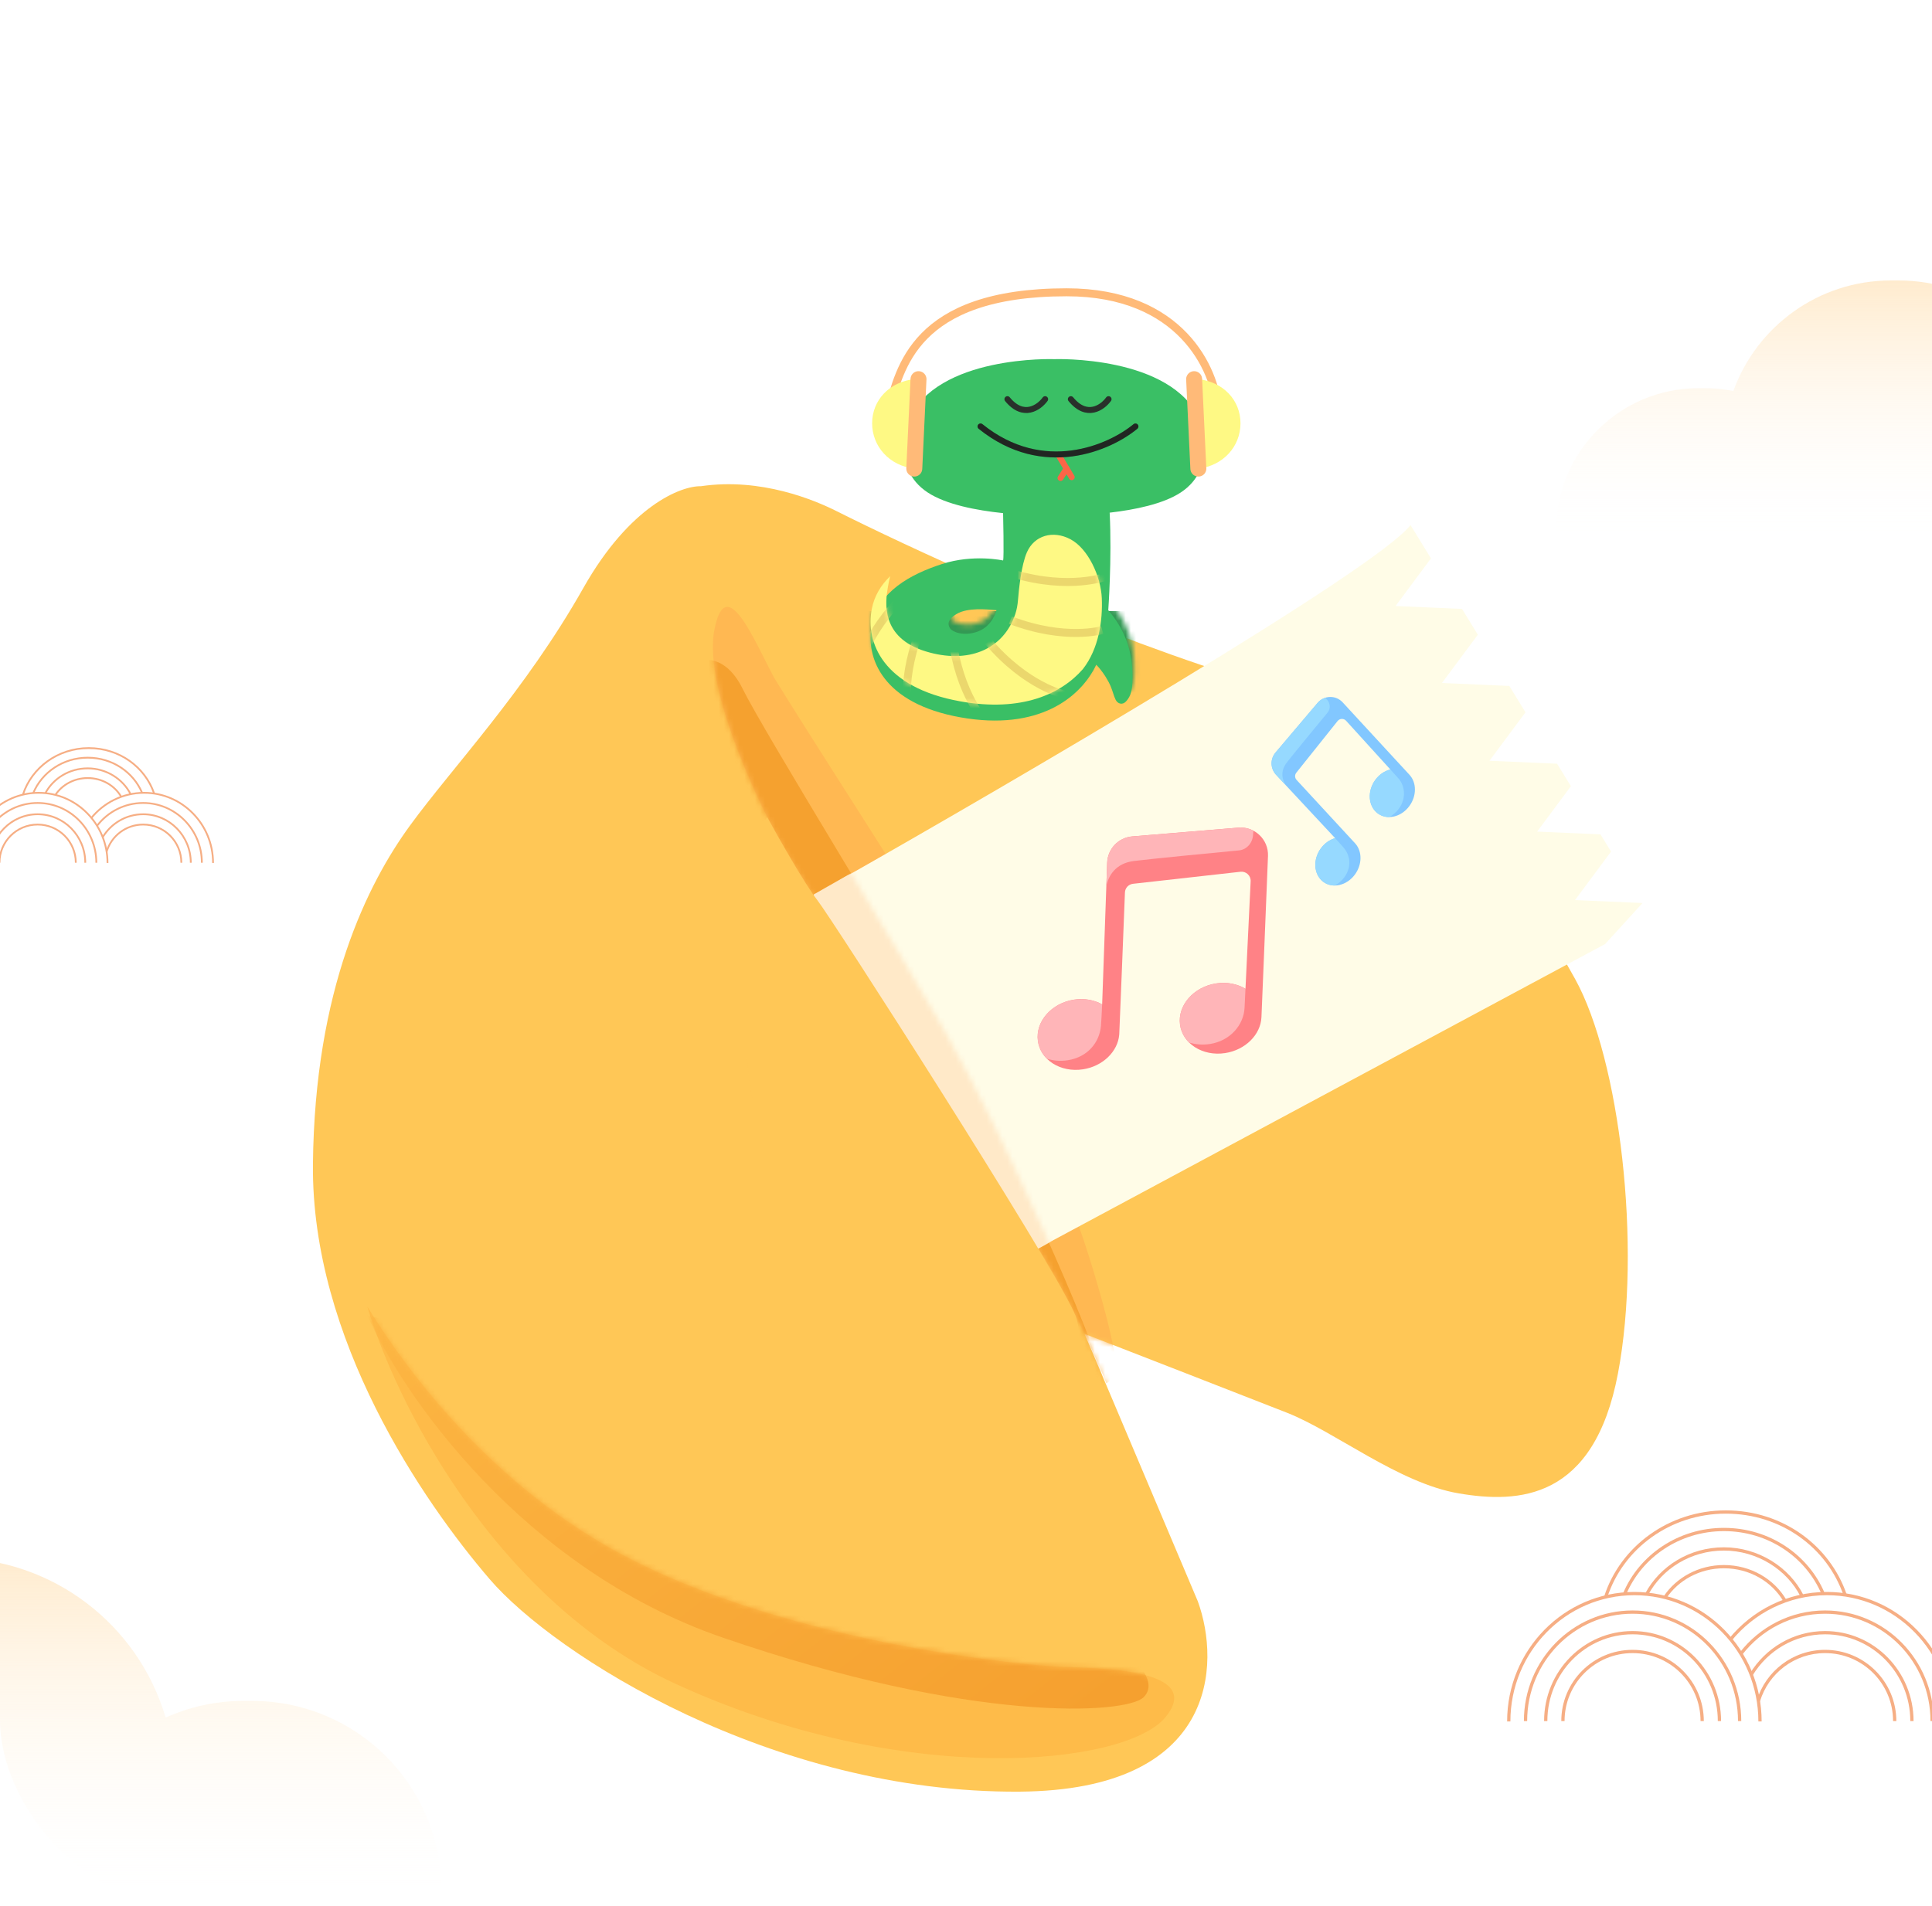 <svg width="375" height="370" viewBox="0 0 375 370" fill="none" xmlns="http://www.w3.org/2000/svg">
<g clip-path="url(#clip0_380_2846)">
<path d="M113.227 114.157C122.26 98.162 132.202 94.32 136.044 94.398C147.763 92.673 158.21 97.147 162.341 99.219C175.244 105.686 207.755 121.034 239.001 131.045C278.058 143.558 297.074 174.428 305.728 190.072C314.383 205.717 318.71 241.999 314.05 266.631C309.39 291.262 294.744 291.928 283.094 289.931C271.443 287.934 259.128 277.948 249.807 274.286C242.351 271.357 220.516 262.858 210.53 258.975L232.499 310.901C236.937 323.106 236.227 347.583 197.881 347.849C149.949 348.182 107.716 321.371 95.027 306.574C82.104 291.504 60.409 259.973 60.742 226.022C61.075 192.07 71.356 171.554 79.589 160.263C87.822 148.972 101.936 134.152 113.227 114.157Z" fill="#FFC756"/>
<path d="M131.081 326.894C95.608 310.552 76.444 271.259 71.296 253.656C75.78 261.046 91.274 284.813 117.38 299.959C150.014 318.891 199.337 323.375 206.063 323.624C212.789 323.873 233.963 323.904 226.241 333.37C218.518 342.836 175.423 347.32 131.081 326.894Z" fill="#FEBB49"/>
<mask id="mask0_380_2846" style="mask-type:alpha" maskUnits="userSpaceOnUse" x="60" y="94" width="256" height="254">
<path d="M113.227 114.157C122.26 98.162 132.202 94.32 136.044 94.398C147.763 92.673 158.21 97.147 162.341 99.219C175.244 105.686 207.755 121.034 239.001 131.045C278.058 143.558 297.074 174.428 305.728 190.072C314.383 205.717 318.71 241.999 314.05 266.631C309.39 291.262 294.744 291.928 283.094 289.931C271.443 287.934 259.128 277.948 249.807 274.286C242.351 271.357 220.516 262.858 210.53 258.975L232.499 310.901C236.937 323.106 236.227 347.583 197.881 347.849C149.949 348.182 107.716 321.371 95.027 306.574C82.104 291.504 60.409 259.973 60.742 226.022C61.075 192.07 71.356 171.554 79.589 160.263C87.822 148.972 101.936 134.152 113.227 114.157Z" fill="#FBB34E"/>
</mask>
<g mask="url(#mask0_380_2846)">
<path d="M200.819 241.271C207.104 250.838 212.723 263.451 214.747 268.562L216.855 267.117C216.894 265.362 216.063 258.959 211.459 244.217C206.13 227.154 197.296 208.627 193.044 200.719C184.011 183.916 163.22 152.561 150.276 131.611C146.498 124.612 140.902 110.648 138.651 122.325C136.4 134.001 148.253 158.044 152.205 164.853C156.157 171.663 192.962 229.312 200.819 241.271Z" fill="#FFB852"/>
<mask id="mask1_380_2846" style="mask-type:alpha" maskUnits="userSpaceOnUse" x="138" y="117" width="79" height="152">
<path d="M200.854 241.341C207.139 250.908 212.758 263.521 214.782 268.632L216.89 267.187C216.93 265.433 213.826 258.396 211.494 244.287C208.579 226.651 197.331 208.697 193.079 200.789C184.046 183.986 163.255 152.632 150.311 131.681C146.533 124.682 140.937 110.718 138.686 122.395C136.435 134.072 148.288 158.114 152.24 164.924C156.192 171.733 192.997 229.382 200.854 241.341Z" fill="#FFB852"/>
</mask>
<g mask="url(#mask1_380_2846)">
<path d="M144.151 133.738C140.822 126.997 136.217 127.68 134.331 128.863L134.35 130.139L130.191 169.112L154.956 233.76L210.82 269.952C212.047 270.942 215.534 273.889 214.028 267.521C212.146 259.561 195.566 221.758 183.414 200.214C175.465 186.121 148.312 142.164 144.151 133.738Z" fill="#F5A12F"/>
</g>
</g>
<mask id="mask2_380_2846" style="mask-type:alpha" maskUnits="userSpaceOnUse" x="71" y="253" width="157" height="89">
<path d="M131.081 326.894C95.608 310.552 76.444 271.259 71.296 253.656C75.78 261.046 91.274 284.813 117.38 299.959C150.014 318.891 199.337 323.375 206.063 323.624C212.789 323.873 233.963 323.904 226.241 333.37C218.518 342.836 175.423 347.32 131.081 326.894Z" fill="#FEBB49"/>
</mask>
<g mask="url(#mask2_380_2846)">
<path d="M140.182 317.906C101.346 304.51 78.076 270.646 71.296 255.389L107.366 264.32C117.853 268.972 139.097 278.387 140.182 278.833C141.267 279.28 189.345 303.089 214.115 316.672C218.003 320.021 225.603 325.895 221.98 329.51C218.645 332.839 188.728 334.652 140.182 317.906Z" fill="url(#paint0_linear_380_2846)"/>
</g>
<path fill-rule="evenodd" clip-rule="evenodd" d="M162.843 170.96C196.996 151.594 266.999 110.678 273.781 101.946L277.75 108.409L270.877 117.658L283.775 118.221L286.85 123.228L279.883 132.604L292.958 133.175L296.099 138.29L289.105 147.702L302.229 148.275L304.91 152.639L298.36 161.454L310.652 161.991L312.705 165.334L305.708 174.75L318.811 175.322L311.56 183.281L194.528 246.105C184.618 229.01 164.406 190.048 162.843 170.96Z" fill="#FFFCE7"/>
<path d="M219.773 162.389C217.089 162.611 214.995 164.806 214.9 167.498L213.927 195C212.394 194.144 210.47 193.774 208.451 194.085C204.098 194.756 200.964 198.327 201.451 202.061C201.937 205.796 205.86 208.279 210.213 207.608C214.076 207.012 216.976 204.132 217.239 200.882L217.24 200.884C217.241 200.876 217.241 200.865 217.242 200.857C217.248 200.774 217.252 200.691 217.255 200.607C217.393 197.746 218.134 178.797 218.35 173.269C218.384 172.394 219.052 171.686 219.923 171.588L240.783 169.251C241.867 169.129 242.802 170.007 242.75 171.096L241.746 191.979C240.178 191.029 238.162 190.606 236.042 190.933C231.689 191.604 228.555 195.175 229.042 198.91C229.528 202.643 233.451 205.127 237.804 204.455C241.749 203.848 244.689 200.857 244.843 197.522L244.845 197.519C244.907 196.39 245.705 176.469 246.116 166.189C246.243 162.998 243.549 160.422 240.367 160.685L219.773 162.389Z" fill="#FF8286"/>
<path d="M243.279 161.28C242.418 160.826 241.419 160.603 240.367 160.69L219.774 162.394C217.089 162.616 214.996 164.811 214.9 167.503L214.74 172.047C215.147 170.022 216.541 167.589 220.126 167.159C224.266 166.662 234.242 165.694 240.492 165.104C241.957 164.966 243.112 163.694 243.222 162.099L243.279 161.28Z" fill="#FFB5B8"/>
<path d="M214.232 186.409L213.966 193.936C214.053 191.727 214.145 189.064 214.232 186.409Z" fill="#FFCCA3"/>
<path d="M213.922 195.002C213.846 196.798 213.775 198.184 213.715 198.846C213.712 198.929 213.708 199.013 213.702 199.095L213.701 199.108L213.7 199.122L213.699 199.12C213.436 202.371 211.116 205.248 207.253 205.844C205.818 206.065 204.429 205.943 203.195 205.547C202.257 204.612 201.628 203.422 201.451 202.066C200.964 198.332 204.099 194.761 208.452 194.09C210.468 193.779 212.389 194.148 213.922 195.002Z" fill="#FFB5B8"/>
<path d="M230.786 202.395C229.848 201.46 229.219 200.27 229.042 198.914C228.555 195.18 231.69 191.609 236.042 190.938C238.162 190.611 240.178 191.034 241.746 191.984L241.567 195.656C241.412 198.992 238.789 202.084 234.844 202.691C233.409 202.913 232.02 202.791 230.786 202.395Z" fill="#FFB5B8"/>
<path d="M241.76 191.694L241.823 190.387L241.824 190.387L241.76 191.694Z" fill="#FFCCA3"/>
<path d="M247.577 146.103C246.512 147.36 246.556 149.214 247.679 150.419L259.147 162.729C258.114 163.022 257.123 163.693 256.385 164.701C254.793 166.872 254.982 169.771 256.806 171.175C258.631 172.579 261.401 171.957 262.992 169.785C264.405 167.858 264.413 165.359 263.122 163.84L263.123 163.84C263.12 163.837 263.116 163.832 263.112 163.828C263.079 163.789 263.045 163.752 263.01 163.714C261.833 162.418 253.961 153.905 251.665 151.422C251.301 151.029 251.284 150.434 251.618 150.016L259.626 139.987C260.042 139.466 260.826 139.441 261.274 139.934L269.868 149.396C268.779 149.664 267.725 150.352 266.95 151.41C265.358 153.582 265.547 156.481 267.372 157.885C269.196 159.289 271.966 158.666 273.557 156.494C275 154.526 274.978 151.962 273.603 150.454L273.603 150.452C273.142 149.937 264.874 140.979 260.607 136.358C259.283 134.923 257.005 134.974 255.743 136.464L247.577 146.103Z" fill="#82C7FF"/>
<path d="M257.259 135.462C256.691 135.638 256.162 135.973 255.745 136.466L247.579 146.105C246.515 147.362 246.558 149.216 247.681 150.421L249.576 152.454C248.877 151.403 248.427 149.748 249.791 148.013C251.366 146.008 255.26 141.277 257.707 138.32C258.281 137.627 258.23 136.577 257.589 135.84L257.259 135.462Z" fill="#96D9FF"/>
<path d="M255.565 158.883L258.704 162.252C257.787 161.259 256.676 160.068 255.565 158.883Z" fill="#FFCCA3"/>
<path d="M259.146 162.732C259.89 163.541 260.458 164.171 260.718 164.483C260.753 164.521 260.788 164.558 260.82 164.597L260.826 164.603L260.831 164.609L260.83 164.609C262.121 166.128 262.363 168.375 260.95 170.302C260.425 171.018 259.772 171.566 259.067 171.928C258.258 171.929 257.471 171.687 256.809 171.177C254.984 169.773 254.795 166.874 256.387 164.703C257.124 163.697 258.114 163.025 259.146 162.732Z" fill="#96D9FF"/>
<path d="M269.632 158.637C268.823 158.639 268.036 158.396 267.374 157.887C265.549 156.483 265.36 153.584 266.952 151.412C267.727 150.354 268.781 149.666 269.87 149.398L271.38 151.064C272.755 152.572 272.958 155.043 271.515 157.011C270.99 157.727 270.337 158.275 269.632 158.637Z" fill="#96D9FF"/>
<mask id="mask3_380_2846" style="mask-type:alpha" maskUnits="userSpaceOnUse" x="130" y="128" width="85" height="144">
<path d="M144.151 133.738C140.822 126.997 136.217 127.68 134.331 128.863L134.35 130.139L130.191 169.112L154.956 233.76L210.82 269.952C212.047 270.942 215.534 273.889 214.028 267.521C212.146 259.561 195.566 221.758 183.414 200.214C175.465 186.121 148.312 142.164 144.151 133.738Z" fill="#F5A12F"/>
</mask>
<g mask="url(#mask3_380_2846)">
<path fill-rule="evenodd" clip-rule="evenodd" d="M157.94 173.661C192.093 154.295 262.095 113.38 268.878 104.648L272.847 111.111L265.974 120.36L278.872 120.923L281.947 125.93L274.98 135.306L288.054 135.877L291.195 140.992L284.202 150.403L297.326 150.976L300.007 155.341L293.456 164.156L305.749 164.693L307.802 168.036L300.805 177.452L313.908 178.024L306.657 185.983L189.625 248.807C179.715 231.712 159.503 192.75 157.94 173.661Z" fill="#FFE9C8"/>
<path d="M158.62 174.732C156.278 171.752 151.169 162.757 148.907 158.633L137.896 174.732L143.627 195.985C145.588 210.514 149.6 239.842 149.962 240.928C150.323 242.013 150.816 254.35 151.017 260.382L196.412 266.113C202.093 265.962 212.368 263.251 208.457 254.741C203.437 243.819 161.547 178.457 158.62 174.732Z" fill="#FFC756"/>
</g>
<path fill-rule="evenodd" clip-rule="evenodd" d="M-11.314 302.461C-30.005 302.461 -45.92 314.34 -51.923 330.96C-54.275 330.487 -56.709 330.239 -59.2 330.239H-60.928C-81.204 330.239 -97.642 346.677 -97.642 366.953C-97.642 367.979 -97.6 368.995 -97.517 370H85.553C85.636 368.995 85.678 367.979 85.678 366.953C85.678 346.677 69.24 330.239 48.964 330.239H47.236C41.858 330.239 36.75 331.396 32.147 333.473C26.898 315.551 10.336 302.461 -9.283 302.461H-11.314Z" fill="url(#paint1_linear_380_2846)" fill-opacity="0.7"/>
<path fill-rule="evenodd" clip-rule="evenodd" d="M367.023 54.451C352.949 54.451 340.964 63.397 336.443 75.912C334.672 75.556 332.839 75.369 330.963 75.369H329.662C314.393 75.369 302.015 87.747 302.015 103.016C302.015 103.789 302.047 104.554 302.109 105.311H439.969C440.031 104.554 440.062 103.789 440.062 103.016C440.062 87.747 427.684 75.369 412.415 75.369H411.114C407.064 75.369 403.217 76.24 399.751 77.805C395.799 64.308 383.327 54.451 368.553 54.451H367.023Z" fill="url(#paint2_linear_380_2846)" fill-opacity="0.7"/>
<mask id="mask4_380_2846" style="mask-type:alpha" maskUnits="userSpaceOnUse" x="169" y="67" width="66" height="72">
<path d="M169.52 119.55C170.775 113.095 177.051 109.688 183.147 107.715C189.244 105.743 195.009 107.025 195.009 107.025C195.215 106.514 195.009 97.835 195.009 97.835C189.875 97.303 183.951 96.178 180.368 93.819C173.016 88.977 176.602 79.832 176.602 79.832C182.161 67.101 204.934 67.939 204.934 67.939C204.934 67.939 227.706 67.101 233.265 79.832C233.265 79.832 236.851 88.977 229.499 93.819C226.11 96.051 220.623 97.177 215.696 97.744C216.148 106.779 215.423 116.681 215.423 116.681C219.906 121.881 220.265 127.081 220.085 131.026C220.005 132.815 219.46 133.778 218.83 134.433C218.188 135.1 217.272 134.902 216.858 134.074C216.679 133.715 216.492 133.224 216.32 132.64C215.423 129.591 213.092 127.26 213.092 127.26C210.044 133.715 201.796 140.171 186.734 137.481C171.671 134.791 168.264 126.005 169.52 119.55ZM184.761 120.267C185.12 120.805 187.271 121.881 190.14 120.805C193.009 119.729 193.727 116.681 193.727 116.681C191.754 116.501 188.168 116.143 186.016 117.398C183.865 118.653 184.402 119.729 184.761 120.267Z" fill="#287F44"/>
</mask>
<g mask="url(#mask4_380_2846)">
<rect width="87.764" height="36.695" transform="matrix(-1 0 0 1 239.11 118.643)" fill="#339954"/>
</g>
<g filter="url(#filter0_i_380_2846)">
<path d="M169.21 118.242C170.465 111.787 176.741 108.38 182.838 106.408C188.934 104.435 194.699 105.717 194.699 105.717C194.905 105.206 194.699 96.528 194.699 96.528C189.565 95.995 183.641 94.871 180.058 92.511C172.707 87.67 176.293 78.525 176.293 78.525C181.852 65.794 204.624 66.631 204.624 66.631C204.624 66.631 227.397 65.794 232.955 78.525C232.955 78.525 236.542 87.67 229.19 92.511C225.801 94.743 220.314 95.87 215.386 96.436C215.838 105.472 215.114 115.373 215.114 115.373C219.597 120.573 219.955 125.773 219.776 129.718C219.695 131.508 219.15 132.471 218.521 133.125C217.879 133.792 216.962 133.595 216.548 132.766C216.369 132.408 216.182 131.916 216.01 131.332C215.114 128.284 212.783 125.953 212.783 125.953C209.734 132.408 201.486 138.863 186.424 136.173C171.362 133.484 167.955 124.697 169.21 118.242ZM184.452 118.959C184.81 119.497 186.962 120.573 189.831 119.497C192.7 118.421 193.417 115.373 193.417 115.373C191.445 115.194 187.858 114.835 185.707 116.09C183.555 117.346 184.093 118.421 184.452 118.959Z" fill="#3ABF65"/>
</g>
<path d="M169.21 118.242C169.71 115.667 171.012 113.578 172.782 111.869C172.656 112.341 172.511 112.999 172.348 113.921C171.81 116.969 170.913 123.783 179.7 126.473C187.858 128.97 194.733 126.168 197.059 119.243C197.349 118.378 197.512 117.477 197.584 116.567C197.749 114.484 198.231 109.68 199.336 107.198C200.771 103.971 204.357 102.895 207.764 104.688C211.171 106.481 213.681 111.86 213.86 116.164C214.04 120.464 213.299 125.922 210.181 129.914C205.996 134.707 198.344 138.304 186.426 136.175C171.363 133.485 167.957 124.699 169.212 118.244L169.21 118.242Z" fill="#FEF984"/>
<mask id="mask5_380_2846" style="mask-type:alpha" maskUnits="userSpaceOnUse" x="168" y="103" width="46" height="34">
<path d="M169.21 118.242C169.71 115.667 171.012 113.578 172.782 111.869C172.656 112.341 172.511 112.999 172.348 113.921C171.81 116.969 170.913 123.783 179.7 126.473C187.858 128.97 194.733 126.168 197.059 119.243C197.349 118.378 197.512 117.477 197.584 116.567C197.749 114.484 198.231 109.68 199.336 107.198C200.771 103.971 204.357 102.895 207.764 104.688C211.171 106.481 213.681 111.86 213.86 116.164C214.04 120.464 213.299 125.922 210.181 129.914C205.996 134.707 198.344 138.304 186.426 136.175C171.363 133.485 167.957 124.699 169.212 118.244L169.21 118.242Z" fill="#FEF984"/>
</mask>
<g mask="url(#mask5_380_2846)">
<path d="M214.666 111.948C214.666 111.948 207.673 114.638 196.735 111.41" stroke="#EBD76D" stroke-width="1.549" stroke-miterlimit="10"/>
<path d="M213.941 122.332C213.941 122.332 206.76 124.468 196.107 120.394" stroke="#EBD76D" stroke-width="1.549" stroke-miterlimit="10"/>
<path d="M206.53 134.826C206.53 134.826 199.206 133.25 191.816 124.564" stroke="#EBD76D" stroke-width="1.549" stroke-miterlimit="10"/>
<path d="M191.354 140.249C191.354 140.249 186.13 134.878 184.795 123.551" stroke="#EBD76D" stroke-width="1.549" stroke-miterlimit="10"/>
<path d="M176.349 138.886C176.349 138.886 174.534 131.617 179.074 121.156" stroke="#EBD76D" stroke-width="1.549" stroke-miterlimit="10"/>
<path d="M166.49 130.505C166.49 130.505 167.643 123.101 175.892 115.226" stroke="#EBD76D" stroke-width="1.549" stroke-miterlimit="10"/>
</g>
<path d="M236.374 79.377C235.867 71.834 229.288 56.748 207.03 56.748C177.251 56.748 174.715 71.834 172.469 79.377" stroke="#FFBA78" stroke-width="1.549" stroke-linecap="round" stroke-linejoin="round"/>
<path d="M177.462 73.613C172.661 74.132 169.281 77.664 169.281 82.184C169.281 86.703 172.661 90.429 177.462 90.977V73.613Z" fill="#FEF984"/>
<path d="M177.462 90.977L178.28 73.613" stroke="#FFBA78" stroke-width="3.098" stroke-linecap="round" stroke-linejoin="round"/>
<path d="M232.598 73.613C237.399 74.132 240.778 77.664 240.778 82.184C240.778 86.703 237.399 90.429 232.598 90.977V73.613Z" fill="#FEF984"/>
<path d="M232.598 90.977L231.78 73.613" stroke="#FFBA78" stroke-width="3.098" stroke-linecap="round" stroke-linejoin="round"/>
<path d="M205.53 88.476L208.016 92.643" stroke="#FC6547" stroke-width="1.162" stroke-linecap="round" stroke-linejoin="round"/>
<path d="M207.022 90.976L205.853 92.804" stroke="#FC6547" stroke-width="1.162" stroke-linecap="round" stroke-linejoin="round"/>
<path d="M220.388 82.797C215.451 86.901 202.527 92.647 190.322 82.797" stroke="#29302B" stroke-width="1.162" stroke-linecap="round" stroke-linejoin="round"/>
<path d="M220.388 82.797C215.451 86.901 202.527 92.647 190.322 82.797" stroke="black" stroke-opacity="0.2" stroke-width="1.162" stroke-linecap="round" stroke-linejoin="round"/>
<path d="M215.169 77.501C214.025 79.091 210.959 81.315 207.851 77.501" stroke="#29302B" stroke-width="1.162" stroke-linecap="round" stroke-linejoin="round"/>
<path d="M202.859 77.501C201.714 79.091 198.648 81.315 195.54 77.501" stroke="#29302B" stroke-width="1.162" stroke-linecap="round" stroke-linejoin="round"/>
<path fill-rule="evenodd" clip-rule="evenodd" d="M316.877 320.949C309.585 320.949 303.679 326.856 303.679 334.148H303.045C303.045 326.506 309.235 320.316 316.877 320.316C324.519 320.316 330.709 326.506 330.709 334.148H330.076C330.076 326.856 324.169 320.949 316.877 320.949Z" fill="#F6AE84"/>
<path fill-rule="evenodd" clip-rule="evenodd" d="M316.883 317.301C307.754 317.301 300.341 324.837 300.341 334.148H299.707C299.707 324.497 307.393 316.668 316.883 316.668C326.374 316.668 334.06 324.497 334.06 334.148H333.426C333.426 324.837 326.013 317.301 316.883 317.301Z" fill="#F6AE84"/>
<path fill-rule="evenodd" clip-rule="evenodd" d="M316.883 313.305C305.587 313.305 296.42 322.632 296.42 334.148H295.787C295.787 322.293 305.227 312.671 316.883 312.671C328.539 312.671 337.979 322.293 337.979 334.148H337.346C337.346 322.632 328.179 313.305 316.883 313.305Z" fill="#F6AE84"/>
<path fill-rule="evenodd" clip-rule="evenodd" d="M317.232 309.708C303.948 309.708 293.165 320.676 293.165 334.224H292.532C292.532 320.337 303.587 309.075 317.232 309.075C330.877 309.075 341.932 320.337 341.932 334.224H341.299C341.299 320.676 330.517 309.708 317.232 309.708Z" fill="#F6AE84"/>
<path fill-rule="evenodd" clip-rule="evenodd" d="M334.611 304.483C329.896 304.483 325.764 306.812 323.43 310.308L322.903 309.956C325.356 306.283 329.686 303.85 334.611 303.85C339.839 303.85 344.397 306.587 346.747 310.645L346.199 310.962C343.964 307.103 339.617 304.483 334.611 304.483Z" fill="#F6AE84"/>
<path fill-rule="evenodd" clip-rule="evenodd" d="M334.611 301.043C328.198 301.043 322.643 304.545 319.899 309.661L319.341 309.362C322.195 304.04 327.965 300.41 334.611 300.41C341.258 300.41 347.297 304.212 350.075 309.736L349.509 310.021C346.84 304.715 341.023 301.043 334.611 301.043Z" fill="#F6AE84"/>
<path fill-rule="evenodd" clip-rule="evenodd" d="M334.611 297.268C326.004 297.268 318.646 302.373 315.624 309.588L315.04 309.344C318.162 301.891 325.751 296.635 334.611 296.635C343.471 296.635 351.015 301.859 354.156 309.279L353.573 309.526C350.532 302.342 343.219 297.268 334.611 297.268Z" fill="#F6AE84"/>
<path fill-rule="evenodd" clip-rule="evenodd" d="M334.965 293.874C324.155 293.874 315.013 300.723 311.972 310.134L311.37 309.939C314.497 300.262 323.886 293.241 334.965 293.241C346.043 293.241 355.176 300.07 358.432 309.548L357.833 309.753C354.666 300.535 345.775 293.874 334.965 293.874Z" fill="#F6AE84"/>
<path fill-rule="evenodd" clip-rule="evenodd" d="M354.244 320.949C348.282 320.949 343.247 324.901 341.608 330.326L341.002 330.142C342.719 324.458 347.995 320.316 354.244 320.316C361.886 320.316 368.076 326.506 368.076 334.148H367.443C367.443 326.856 361.536 320.949 354.244 320.949Z" fill="#F6AE84"/>
<path fill-rule="evenodd" clip-rule="evenodd" d="M354.244 317.301C348.312 317.301 343.111 320.481 340.188 325.263L339.648 324.933C342.678 319.974 348.079 316.668 354.244 316.668C363.734 316.668 371.42 324.497 371.42 334.148H370.787C370.787 324.837 363.374 317.301 354.244 317.301Z" fill="#F6AE84"/>
<path fill-rule="evenodd" clip-rule="evenodd" d="M354.244 313.305C347.723 313.305 341.917 316.415 338.167 321.257L337.666 320.869C341.529 315.882 347.515 312.671 354.244 312.671C365.9 312.671 375.34 322.293 375.34 334.148H374.707C374.707 322.632 365.539 313.305 354.244 313.305Z" fill="#F6AE84"/>
<path fill-rule="evenodd" clip-rule="evenodd" d="M354.599 309.708C347.125 309.708 340.443 313.182 336.028 318.628L335.536 318.23C340.064 312.643 346.923 309.075 354.599 309.075C368.244 309.075 379.299 320.337 379.299 334.224H378.665C378.665 320.676 367.883 309.708 354.599 309.708Z" fill="#F6AE84"/>
<path fill-rule="evenodd" clip-rule="evenodd" d="M7.304 160.26C3.307 160.26 0.068 163.498 0.068 167.496H-0.279C-0.279 163.306 3.115 159.913 7.304 159.913C11.494 159.913 14.887 163.306 14.887 167.496H14.54C14.54 163.498 11.302 160.26 7.304 160.26Z" fill="#F6AE84"/>
<path fill-rule="evenodd" clip-rule="evenodd" d="M7.308 158.26C2.303 158.26 -1.761 162.391 -1.761 167.496H-2.109C-2.109 162.205 2.105 157.913 7.308 157.913C12.511 157.913 16.724 162.205 16.724 167.496H16.377C16.377 162.391 12.313 158.26 7.308 158.26Z" fill="#F6AE84"/>
<path fill-rule="evenodd" clip-rule="evenodd" d="M7.308 156.069C1.115 156.069 -3.911 161.183 -3.911 167.496H-4.258C-4.258 160.997 0.917 155.722 7.308 155.722C13.698 155.722 18.873 160.997 18.873 167.496H18.526C18.526 161.183 13.5 156.069 7.308 156.069Z" fill="#F6AE84"/>
<path fill-rule="evenodd" clip-rule="evenodd" d="M7.499 154.097C0.216 154.097 -5.695 160.11 -5.695 167.538H-6.042C-6.042 159.924 0.018 153.75 7.499 153.75C14.979 153.75 21.04 159.924 21.04 167.538H20.693C20.693 160.11 14.782 154.097 7.499 154.097Z" fill="#F6AE84"/>
<path fill-rule="evenodd" clip-rule="evenodd" d="M17.026 151.232C14.442 151.232 12.177 152.509 10.897 154.426L10.608 154.233C11.953 152.219 14.327 150.885 17.026 150.885C19.893 150.885 22.392 152.386 23.68 154.611L23.38 154.785C22.154 152.669 19.771 151.232 17.026 151.232Z" fill="#F6AE84"/>
<path fill-rule="evenodd" clip-rule="evenodd" d="M17.026 149.347C13.511 149.347 10.465 151.267 8.961 154.072L8.655 153.907C10.22 150.99 13.383 149 17.026 149C20.671 149 23.981 151.085 25.504 154.113L25.194 154.269C23.731 151.36 20.542 149.347 17.026 149.347Z" fill="#F6AE84"/>
<path fill-rule="evenodd" clip-rule="evenodd" d="M17.026 147.277C12.308 147.277 8.274 150.076 6.617 154.032L6.297 153.898C8.008 149.812 12.169 146.93 17.026 146.93C21.884 146.93 26.02 149.794 27.742 153.862L27.422 153.998C25.755 150.059 21.745 147.277 17.026 147.277Z" fill="#F6AE84"/>
<path fill-rule="evenodd" clip-rule="evenodd" d="M17.221 145.417C11.294 145.417 6.283 149.172 4.615 154.331L4.285 154.224C6 148.918 11.147 145.069 17.221 145.069C23.294 145.069 28.301 148.814 30.086 154.009L29.758 154.122C28.022 149.068 23.147 145.417 17.221 145.417Z" fill="#F6AE84"/>
<path fill-rule="evenodd" clip-rule="evenodd" d="M27.79 160.26C24.521 160.26 21.761 162.426 20.862 165.4L20.53 165.3C21.472 162.184 24.364 159.913 27.79 159.913C31.979 159.913 35.373 163.306 35.373 167.496H35.026C35.026 163.498 31.788 160.26 27.79 160.26Z" fill="#F6AE84"/>
<path fill-rule="evenodd" clip-rule="evenodd" d="M27.79 158.26C24.538 158.26 21.686 160.003 20.084 162.625L19.788 162.444C21.449 159.725 24.41 157.913 27.79 157.913C32.993 157.913 37.206 162.205 37.206 167.496H36.859C36.859 162.391 32.795 158.26 27.79 158.26Z" fill="#F6AE84"/>
<path fill-rule="evenodd" clip-rule="evenodd" d="M27.79 156.069C24.215 156.069 21.032 157.775 18.976 160.429L18.701 160.216C20.819 157.482 24.101 155.722 27.79 155.722C34.18 155.722 39.356 160.997 39.356 167.496H39.008C39.008 161.183 33.983 156.069 27.79 156.069Z" fill="#F6AE84"/>
<path fill-rule="evenodd" clip-rule="evenodd" d="M27.984 154.097C23.887 154.097 20.224 156.002 17.803 158.988L17.534 158.769C20.016 155.706 23.776 153.75 27.984 153.75C35.465 153.75 41.526 159.924 41.526 167.538H41.178C41.178 160.11 35.267 154.097 27.984 154.097Z" fill="#F6AE84"/>
</g>
<defs>
<filter id="filter0_i_380_2846" x="168.971" y="66.62" width="64.858" height="73.277" filterUnits="userSpaceOnUse" color-interpolation-filters="sRGB">
<feFlood flood-opacity="0" result="BackgroundImageFix"/>
<feBlend mode="normal" in="SourceGraphic" in2="BackgroundImageFix" result="shape"/>
<feColorMatrix in="SourceAlpha" type="matrix" values="0 0 0 0 0 0 0 0 0 0 0 0 0 0 0 0 0 0 127 0" result="hardAlpha"/>
<feOffset dy="3.098"/>
<feGaussianBlur stdDeviation="13.552"/>
<feComposite in2="hardAlpha" operator="arithmetic" k2="-1" k3="1"/>
<feColorMatrix type="matrix" values="0 0 0 0 0 0 0 0 0 0 0 0 0 0 0 0 0 0 0.1 0"/>
<feBlend mode="normal" in2="shape" result="effect1_innerShadow_380_2846"/>
</filter>
<linearGradient id="paint0_linear_380_2846" x1="71.296" y1="211.842" x2="354.444" y2="571.93" gradientUnits="userSpaceOnUse">
<stop stop-color="#FEBB48"/>
<stop offset="1" stop-color="#E87709"/>
</linearGradient>
<linearGradient id="paint1_linear_380_2846" x1="-5.982" y1="302.461" x2="-5.982" y2="370" gradientUnits="userSpaceOnUse">
<stop stop-color="#FFDCA8" stop-opacity="0.8"/>
<stop offset="1" stop-color="white" stop-opacity="0"/>
</linearGradient>
<linearGradient id="paint2_linear_380_2846" x1="371.039" y1="54.451" x2="371.039" y2="105.311" gradientUnits="userSpaceOnUse">
<stop stop-color="#FFDCA8" stop-opacity="0.8"/>
<stop offset="1" stop-color="white" stop-opacity="0"/>
</linearGradient>
<clipPath id="clip0_380_2846">
<rect width="375" height="370" rx="36" fill="white"/>
</clipPath>
</defs>
</svg>
